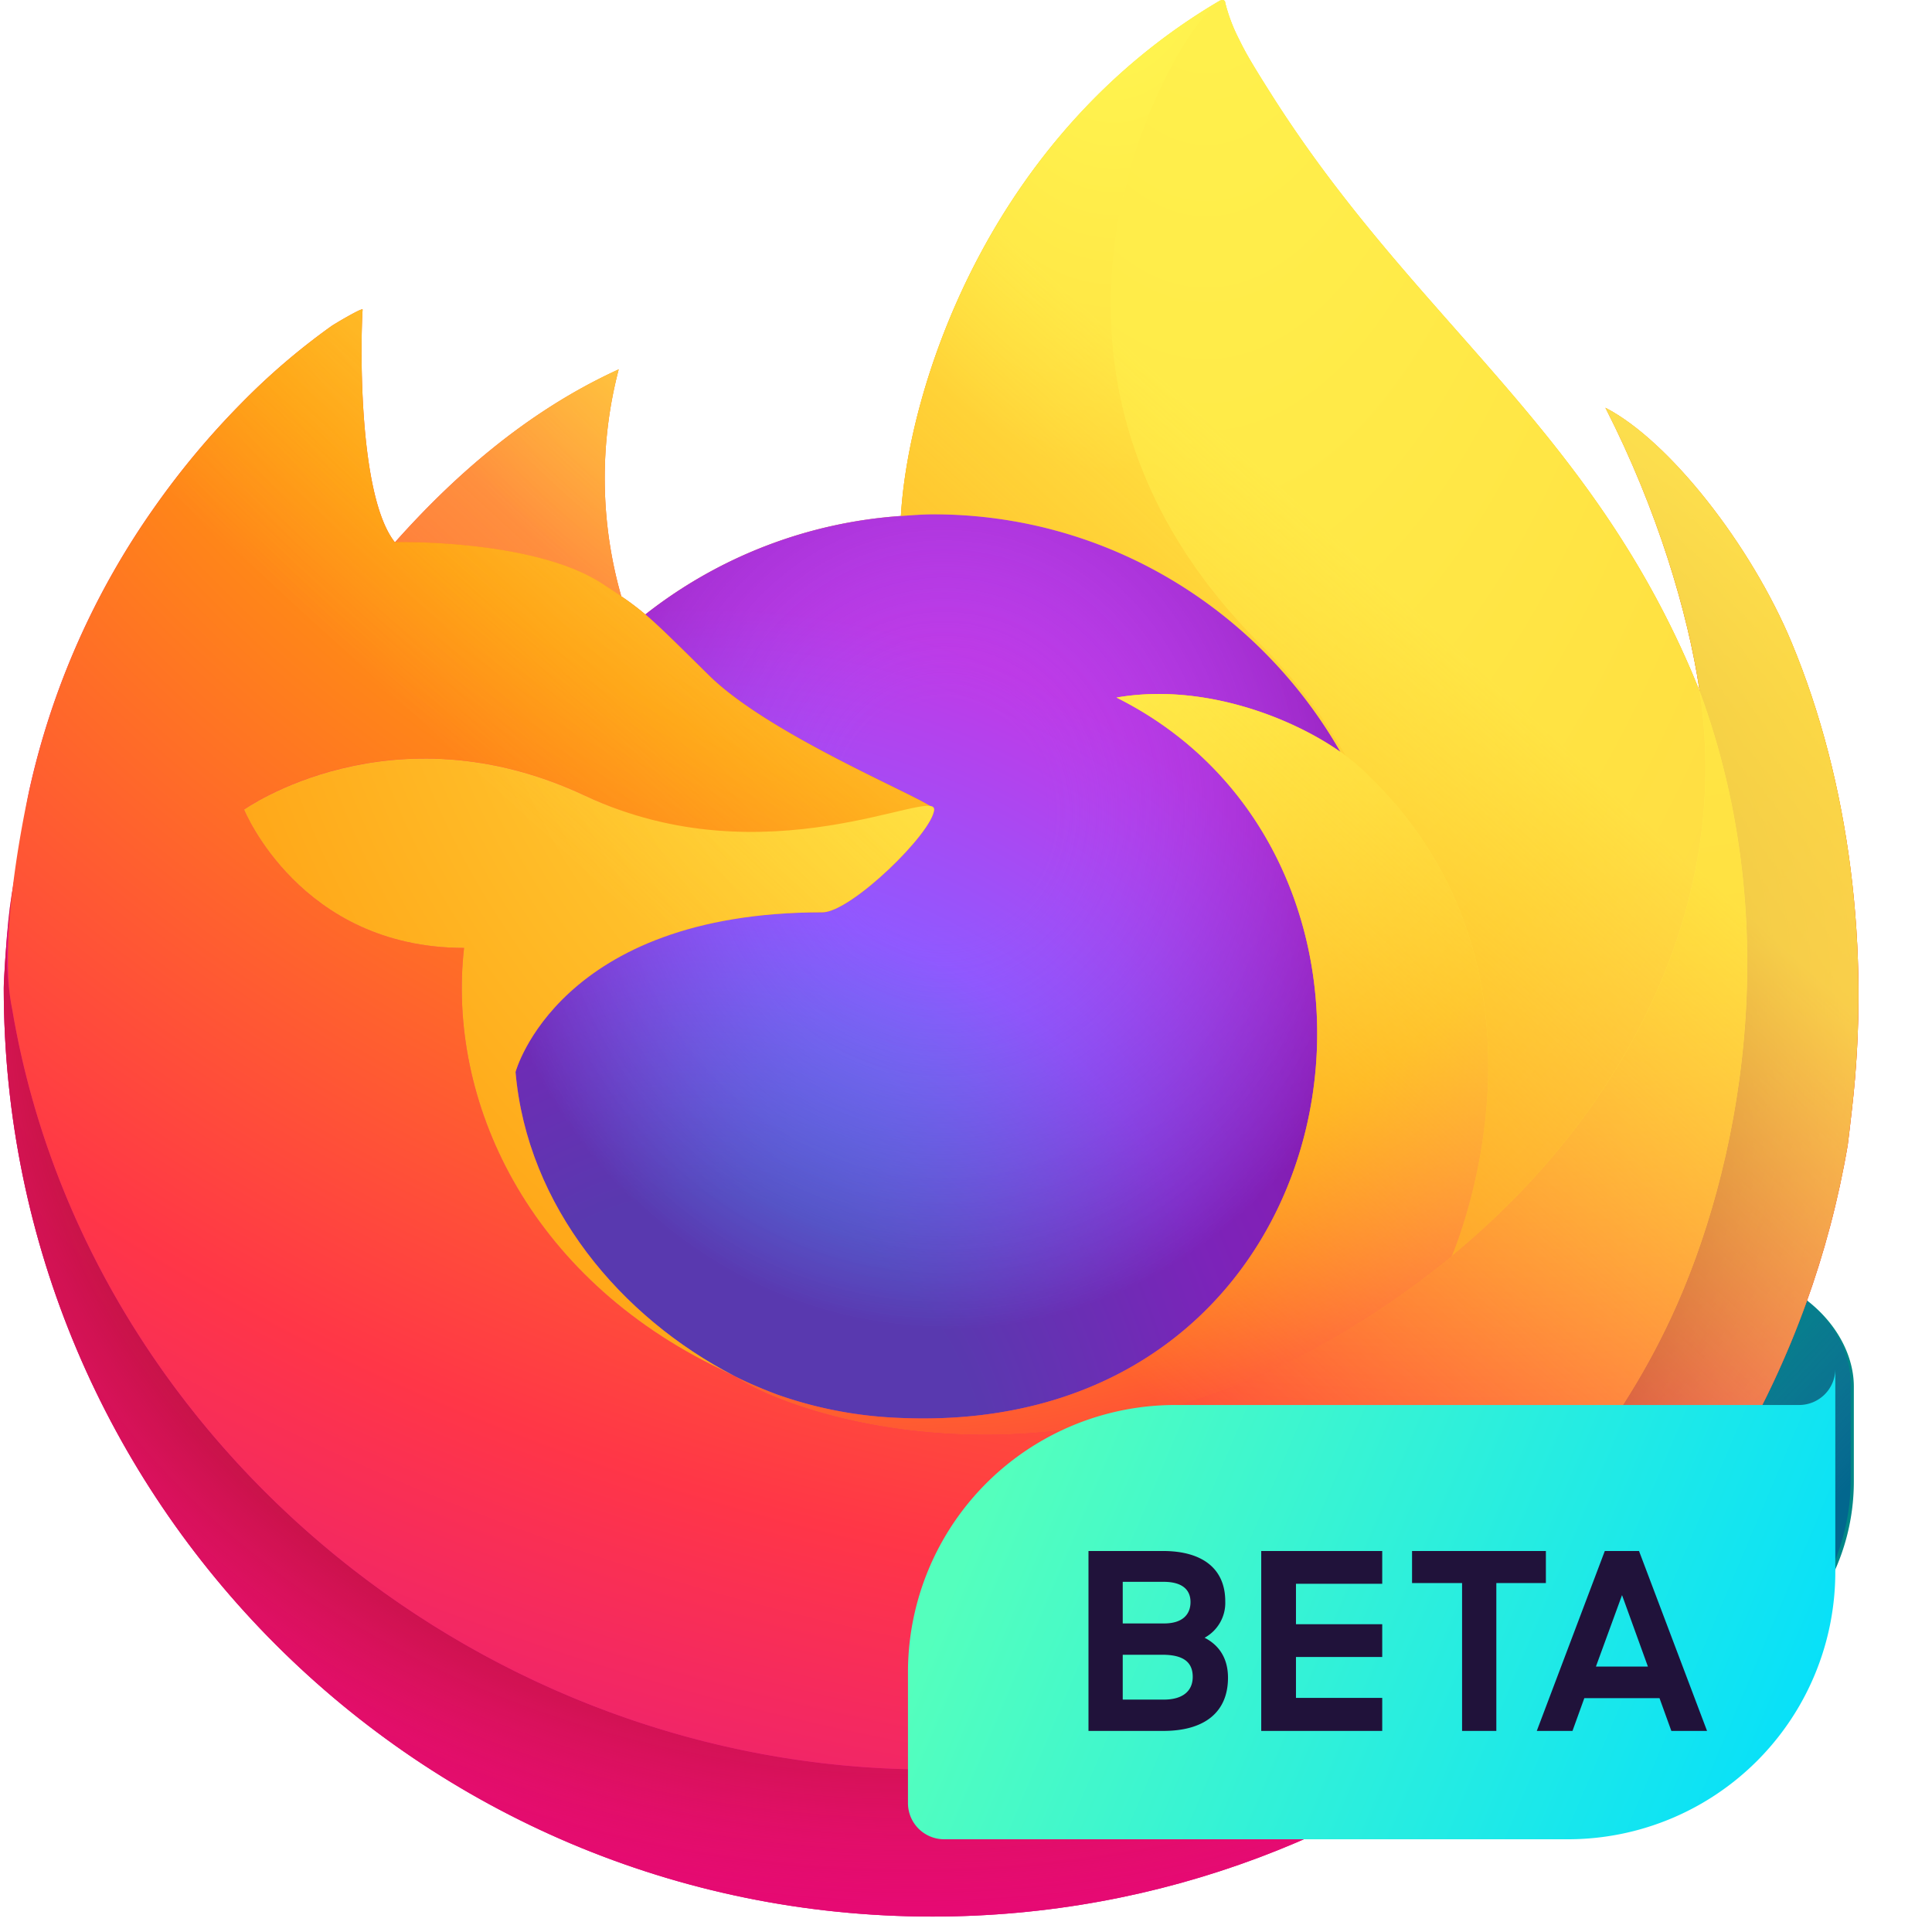 <svg xmlns="http://www.w3.org/2000/svg" viewBox="0 0 48 48"><defs><radialGradient id="c" cx="392.81" cy="61.16" r="554.15" gradientTransform="scale(1.109 .902)" gradientUnits="userSpaceOnUse"><stop offset=".13" stop-color="#ffbd4f"/><stop offset=".28" stop-color="#ff980e"/><stop offset=".47" stop-color="#ff3750"/><stop offset=".78" stop-color="#eb0878"/><stop offset=".86" stop-color="#e50080"/></radialGradient><radialGradient id="d" cx="226.56" cy="290.18" r="554.15" gradientTransform="scale(1.109 .902)" gradientUnits="userSpaceOnUse"><stop offset=".3" stop-color="#960e18"/><stop offset=".35" stop-color="#b11927" stop-opacity=".74"/><stop offset=".43" stop-color="#db293d" stop-opacity=".34"/><stop offset=".5" stop-color="#f5334b" stop-opacity=".09"/><stop offset=".53" stop-color="#ff3750" stop-opacity="0"/></radialGradient><radialGradient id="e" cx="395.44" cy="-17.973" r="210.21" gradientTransform="scale(.767 1.303)" gradientUnits="userSpaceOnUse"><stop offset=".13" stop-color="#fff44f"/><stop offset=".53" stop-color="#ff980e"/></radialGradient><radialGradient id="f" cx="206.27" cy="373.24" r="223.5" gradientTransform="scale(.955 1.047)" gradientUnits="userSpaceOnUse"><stop offset=".35" stop-color="#3a8ee6"/><stop offset=".67" stop-color="#9059ff"/><stop offset="1" stop-color="#c139e6"/></radialGradient><radialGradient id="g" cx="271.62" cy="200.9" r="131.86" gradientTransform="scale(.955 1.047)" gradientUnits="userSpaceOnUse"><stop offset=".21" stop-color="#9059ff" stop-opacity="0"/><stop offset=".97" stop-color="#6e008b" stop-opacity=".6"/></radialGradient><radialGradient id="h" cx="240.61" cy="36.807" r="170.02" gradientTransform="scale(.998 1.002)" gradientUnits="userSpaceOnUse"><stop offset=".1" stop-color="#ffe226"/><stop offset=".79" stop-color="#ff7139"/></radialGradient><radialGradient id="i" cx="362.08" cy="-81.709" r="742.39" gradientTransform="scale(1.091 .916)" gradientUnits="userSpaceOnUse"><stop offset=".11" stop-color="#fff44f"/><stop offset=".46" stop-color="#ff980e"/><stop offset=".72" stop-color="#ff3647"/><stop offset=".9" stop-color="#e31587"/></radialGradient><radialGradient id="j" cx="475.59" cy="-41.588" r="779.91" gradientTransform="scale(.688 1.453)" gradientUnits="userSpaceOnUse"><stop offset="0" stop-color="#fff44f"/><stop offset=".3" stop-color="#ff980e"/><stop offset=".57" stop-color="#ff3647"/><stop offset=".74" stop-color="#e31587"/></radialGradient><radialGradient id="k" cx="239.8" cy="99.006" r="461.11" gradientTransform="scale(1.009 .991)" gradientUnits="userSpaceOnUse"><stop offset=".14" stop-color="#fff44f"/><stop offset=".48" stop-color="#ff980e"/><stop offset=".66" stop-color="#ff3647"/><stop offset=".9" stop-color="#e31587"/></radialGradient><radialGradient id="l" cx="343.04" cy="132.01" r="528.89" gradientTransform="scale(1.057 .946)" gradientUnits="userSpaceOnUse"><stop offset=".09" stop-color="#fff44f"/><stop offset=".63" stop-color="#ff980e"/></radialGradient><linearGradient id="b" x1="441.98" x2="62.126" y1="75.631" y2="454.27" gradientTransform="scale(.984 1.016)" gradientUnits="userSpaceOnUse"><stop offset=".05" stop-color="#fff44f"/><stop offset=".37" stop-color="#ff980e"/><stop offset=".53" stop-color="#ff3647"/><stop offset=".7" stop-color="#e31587"/></linearGradient><linearGradient id="m" x1="406.61" x2="104.09" y1="68.312" y2="409.87" gradientTransform="scale(.984 1.016)" gradientUnits="userSpaceOnUse"><stop offset=".17" stop-color="#fff44f" stop-opacity=".8"/><stop offset=".6" stop-color="#fff44f" stop-opacity="0"/></linearGradient><linearGradient id="a" x1="446.05" x2="385.27" y1="434.46" y2="376.91" gradientUnits="userSpaceOnUse"><stop offset="0" stop-color="#054096" stop-opacity=".5"/><stop offset=".054" stop-color="#0f3d9c" stop-opacity=".441"/><stop offset=".261" stop-color="#2f35b1" stop-opacity=".249"/><stop offset=".466" stop-color="#462fbf" stop-opacity=".111"/><stop offset=".669" stop-color="#542bc8" stop-opacity=".028"/><stop offset=".864" stop-color="#592acb" stop-opacity="0"/></linearGradient><linearGradient id="n" x1="280.37" x2="499.81" y1="377.93" y2="470.78" gradientUnits="userSpaceOnUse"><stop offset=".001" stop-color="#54ffbd"/><stop offset="1" stop-color="#0df"/></linearGradient><filter id="o" width="1.177" height="1.348" x="-.097" y="-.191"><feOffset dx="-4" dy="-4" in="SourceGraphic" result="offOut"/><feColorMatrix in="offOut" result="matrixOut" values=".01 0 0 0 0 0 0 0 0 0 0 .2 0 0 0 0 0 0 .2 0"/><feGaussianBlur in="matrixOut" result="blurOut" stdDeviation="8"/><feBlend in="SourceGraphic" in2="blurOut"/></filter></defs><path fill="#008787" d="M41.892 31.407H25.007a.9.9 0 0 0-.9.9v2.702a7.204 7.204 0 0 0 7.204 7.205h9.343a5.404 5.404 0 0 0 5.404-5.404v-2.364c0-1.35-1.351-3.04-4.166-3.04z"/><path fill="url(#a)" d="M450.68 326.63H275.07a9.366 9.366 0 0 0-9.366 9.366v28.1a74.926 74.926 0 0 0 74.927 74.926h97.171a56.2 56.2 0 0 0 56.195-56.197V358.24c0-14.044-14.049-31.61-43.317-31.61z" opacity=".9" transform="matrix(.096 0 0 .096 -1.442 0)"/><path fill="url(#b)" d="M478.71 166.35c-10.445-25.124-31.6-52.248-48.212-60.821 13.52 26.505 21.345 53.093 24.335 72.936 0 .039.015.136.047.4C427.705 111.132 381.626 83.82 344 24.355c-1.9-3.007-3.805-6.022-5.661-9.2a73.716 73.716 0 0 1-2.646-4.972A43.7 43.7 0 0 1 332.1.677a.626.626 0 0 0-.546-.644.818.818 0 0 0-.451 0c-.034.012-.084.051-.12.065-.053.021-.12.069-.176.1.027-.036.083-.117.1-.136-60.37 35.356-80.85 100.76-82.732 133.48a120.25 120.25 0 0 0-66.142 25.488 71.355 71.355 0 0 0-6.225-4.7 111.34 111.34 0 0 1-.674-58.732c-24.688 11.241-43.89 29.01-57.85 44.7h-.111c-9.527-12.067-8.855-51.873-8.312-60.184-.114-.515-7.107 3.63-8.023 4.255a175.07 175.07 0 0 0-23.486 20.12 210.48 210.48 0 0 0-22.442 26.913c0 .012-.007.026-.011.038 0-.013.007-.026.011-.038a202.84 202.84 0 0 0-32.247 72.805c-.115.521-.212 1.061-.324 1.586-.452 2.116-2.08 12.7-2.365 15-.022.177-.032.347-.053.524a229.07 229.07 0 0 0-3.9 33.157c0 .41-.025.816-.025 1.227.004 132.71 107.6 240.3 240.33 240.3 118.86 0 217.56-86.288 236.88-199.63.407-3.076.733-6.168 1.092-9.271 4.777-41.21-.53-84.525-15.587-120.75zm-277 188.09c1.124.537 2.18 1.124 3.334 1.639.048.033.114.07.163.1a126.19 126.19 0 0 1-3.497-1.739zm253.183-175.52-.032-.233c.012.085.027.174.04.259z" transform="matrix(.096 0 0 .096 -1.442 0)"/><path fill="url(#c)" d="M478.71 166.35c-10.445-25.124-31.6-52.248-48.212-60.821 13.52 26.505 21.345 53.093 24.335 72.936 0-.058.011.048.036.226.012.085.027.174.04.259 22.675 61.47 10.322 123.98-7.479 162.18-27.539 59.1-94.215 119.67-198.58 116.72-112.76-3.193-212.09-86.856-230.63-196.43-3.379-17.28 0-26.054 1.7-40.084-2.071 10.816-2.86 13.94-3.9 33.157 0 .41-.025.816-.025 1.227.002 132.71 107.6 240.29 240.33 240.29 118.86 0 217.56-86.288 236.88-199.63.407-3.076.733-6.168 1.092-9.271 4.777-41.21-.53-84.525-15.587-120.75z" transform="matrix(.096 0 0 .096 -1.442 0)"/><path fill="url(#d)" d="M478.71 166.35c-10.445-25.124-31.6-52.248-48.212-60.821 13.52 26.505 21.345 53.093 24.335 72.936 0-.058.011.048.036.226.012.085.027.174.04.259 22.675 61.47 10.322 123.98-7.479 162.18-27.539 59.1-94.215 119.67-198.58 116.72-112.76-3.193-212.09-86.856-230.63-196.43-3.379-17.28 0-26.054 1.7-40.084-2.071 10.816-2.86 13.94-3.9 33.157 0 .41-.025.816-.025 1.227.002 132.71 107.6 240.29 240.33 240.29 118.86 0 217.56-86.288 236.88-199.63.407-3.076.733-6.168 1.092-9.271 4.777-41.21-.53-84.525-15.587-120.75z" transform="matrix(.096 0 0 .096 -1.442 0)"/><path fill="url(#e)" d="M361.92 194.6c.524.368 1 .734 1.493 1.1a130.71 130.71 0 0 0-22.31-29.112C266.398 91.892 321.514 4.628 330.809.198c.027-.036.083-.117.1-.136-60.37 35.356-80.85 100.76-82.732 133.48 2.8-.194 5.592-.429 8.442-.429 45.051 0 84.289 24.77 105.3 61.487z" transform="matrix(.096 0 0 .096 -1.442 0)"/><path fill="url(#f)" d="M256.77 209.51c-.393 5.978-21.514 26.593-28.9 26.593-68.339 0-79.432 41.335-79.432 41.335 3.027 34.81 27.261 63.475 56.611 78.643 1.339.692 2.694 1.317 4.05 1.935a132.77 132.77 0 0 0 7.059 2.886 106.74 106.74 0 0 0 31.271 6.031c119.78 5.618 142.99-143.19 56.545-186.41 22.137-3.85 45.115 5.053 57.947 14.067-21.012-36.714-60.25-61.484-105.3-61.484-2.85 0-5.641.235-8.442.429a120.25 120.25 0 0 0-66.142 25.488c3.664 3.1 7.8 7.244 16.514 15.828 16.302 16.067 58.13 32.705 58.219 34.657z" transform="matrix(.096 0 0 .096 -1.442 0)"/><path fill="url(#g)" d="M256.77 209.51c-.393 5.978-21.514 26.593-28.9 26.593-68.339 0-79.432 41.335-79.432 41.335 3.027 34.81 27.261 63.475 56.611 78.643 1.339.692 2.694 1.317 4.05 1.935a132.77 132.77 0 0 0 7.059 2.886 106.74 106.74 0 0 0 31.271 6.031c119.78 5.618 142.99-143.19 56.545-186.41 22.137-3.85 45.115 5.053 57.947 14.067-21.012-36.714-60.25-61.484-105.3-61.484-2.85 0-5.641.235-8.442.429a120.25 120.25 0 0 0-66.142 25.488c3.664 3.1 7.8 7.244 16.514 15.828 16.302 16.067 58.13 32.705 58.219 34.657z" transform="matrix(.096 0 0 .096 -1.442 0)"/><path fill="url(#h)" d="M170.83 151.04a244.04 244.04 0 0 1 4.981 3.3 111.34 111.34 0 0 1-.674-58.732c-24.688 11.241-43.89 29.01-57.85 44.7 1.155-.033 36.014-.66 53.543 10.732z" transform="matrix(.096 0 0 .096 -1.442 0)"/><path fill="url(#i)" d="M18.223 261.41c18.543 109.58 117.88 193.24 230.63 196.43 104.36 2.954 171.04-57.62 198.58-116.72 17.8-38.2 30.154-100.7 7.479-162.18l-.008-.026-.032-.233c-.025-.178-.04-.284-.036-.226 0 .039.015.136.047.4 8.524 55.661-19.79 109.58-64.051 146.04l-.133.313c-86.245 70.223-168.77 42.368-185.48 30.966a144.11 144.11 0 0 1-3.5-1.743c-50.282-24.029-71.054-69.838-66.6-109.12-42.457 0-56.934-35.809-56.934-35.809s38.119-27.179 88.358-3.541c46.53 21.893 90.228 3.543 90.233 3.541-.089-1.952-41.917-18.59-58.223-34.656-8.713-8.584-12.85-12.723-16.514-15.828a71.355 71.355 0 0 0-6.225-4.7 282.93 282.93 0 0 0-4.981-3.3c-17.528-11.392-52.388-10.765-53.543-10.735h-.111c-9.527-12.067-8.855-51.873-8.312-60.184-.114-.515-7.107 3.63-8.023 4.255a175.07 175.07 0 0 0-23.486 20.12 210.48 210.48 0 0 0-22.442 26.919c0 .012-.007.026-.011.038 0-.013.007-.026.011-.038a202.84 202.84 0 0 0-32.247 72.805c-.115.521-8.65 37.842-4.44 57.199z" transform="matrix(.096 0 0 .096 -1.442 0)"/><path fill="url(#j)" d="M341.1 166.59a130.71 130.71 0 0 1 22.31 29.112c1.323.994 2.559 1.985 3.608 2.952 54.482 50.2 25.936 121.2 23.807 126.26 44.261-36.46 72.575-90.383 64.051-146.04-27.175-67.732-73.254-95.044-110.88-154.51-1.9-3.007-3.805-6.022-5.661-9.2a73.716 73.716 0 0 1-2.646-4.972 43.7 43.7 0 0 1-3.593-9.506.626.626 0 0 0-.546-.644.818.818 0 0 0-.451 0c-.034.012-.084.051-.12.065-.053.021-.12.069-.176.1-9.291 4.428-64.407 91.694 10.298 166.39z" transform="matrix(.096 0 0 .096 -1.442 0)"/><path fill="url(#k)" d="M367.02 198.65c-1.049-.967-2.285-1.958-3.608-2.952-.489-.368-.969-.734-1.493-1.1-12.832-9.014-35.81-17.917-57.947-14.067 86.441 43.214 63.235 192.03-56.545 186.41a106.74 106.74 0 0 1-31.271-6.031 134.51 134.51 0 0 1-7.059-2.886c-1.356-.618-2.711-1.243-4.05-1.935.048.033.114.07.163.1 16.71 11.4 99.239 39.257 185.48-30.966l.133-.313c2.129-5.054 30.675-76.057-23.807-126.26z" transform="matrix(.096 0 0 .096 -1.442 0)"/><path fill="url(#l)" d="M148.44 277.44s11.093-41.335 79.432-41.335c7.388 0 28.509-20.615 28.9-26.593s-43.7 18.352-90.233-3.541c-50.239-23.638-88.358 3.541-88.358 3.541s14.477 35.809 56.934 35.809c-4.453 39.286 16.319 85.1 66.6 109.12 1.124.537 2.18 1.124 3.334 1.639-29.348-15.169-53.582-43.834-56.609-78.644z" transform="matrix(.096 0 0 .096 -1.442 0)"/><path fill="url(#m)" d="M478.71 166.35c-10.445-25.124-31.6-52.248-48.212-60.821 13.52 26.505 21.345 53.093 24.335 72.936 0 .039.015.136.047.4C427.705 111.132 381.626 83.82 344 24.355c-1.9-3.007-3.805-6.022-5.661-9.2a73.716 73.716 0 0 1-2.646-4.972A43.7 43.7 0 0 1 332.1.677a.626.626 0 0 0-.546-.644.818.818 0 0 0-.451 0c-.034.012-.084.051-.12.065-.053.021-.12.069-.176.1.027-.036.083-.117.1-.136-60.37 35.356-80.85 100.76-82.732 133.48 2.8-.194 5.592-.429 8.442-.429 45.053 0 84.291 24.77 105.3 61.484-12.832-9.014-35.81-17.917-57.947-14.067 86.441 43.214 63.235 192.03-56.545 186.41a106.74 106.74 0 0 1-31.271-6.031 134.51 134.51 0 0 1-7.059-2.886c-1.356-.618-2.711-1.243-4.05-1.935.048.033.114.07.163.1a144.11 144.11 0 0 1-3.5-1.743c1.124.537 2.18 1.124 3.334 1.639-29.35-15.168-53.584-43.833-56.611-78.643 0 0 11.093-41.335 79.432-41.335 7.388 0 28.509-20.615 28.9-26.593-.089-1.952-41.917-18.59-58.223-34.656-8.713-8.584-12.85-12.723-16.514-15.828a71.355 71.355 0 0 0-6.225-4.7 111.34 111.34 0 0 1-.674-58.732c-24.688 11.241-43.89 29.01-57.85 44.7h-.111c-9.527-12.067-8.855-51.873-8.312-60.184-.114-.515-7.107 3.63-8.023 4.255a175.07 175.07 0 0 0-23.486 20.12 210.48 210.48 0 0 0-22.435 26.916c0 .012-.007.026-.011.038 0-.013.007-.026.011-.038a202.84 202.84 0 0 0-32.247 72.805c-.115.521-.212 1.061-.324 1.586-.452 2.116-2.486 12.853-2.77 15.156-.022.177.021-.176 0 0a279.56 279.56 0 0 0-3.544 33.53c0 .41-.025.816-.025 1.227 0 132.71 107.6 240.29 240.32 240.29 118.86 0 217.56-86.288 236.88-199.63.407-3.076.733-6.168 1.092-9.271 4.777-41.21-.53-84.525-15.587-120.75zm-23.841 12.341c.012.085.027.174.04.259l-.008-.026z" transform="matrix(.096 0 0 .096 -1.442 0)"/><path fill="url(#n)" d="M484.63 367.61H323.19a69.189 69.189 0 0 0-69.189 69.19v33.835a9.366 9.366 0 0 0 9.366 9.365h161.44a69.189 69.189 0 0 0 69.189-69.189v-52.567a9.366 9.366 0 0 1-9.366 9.366z" filter="url(#o)" transform="matrix(.096 0 0 .096 -1.442 0)"/><path fill="#20123a" d="M29.927 40.69a.987.987 0 0 0 .514-.907c0-.802-.557-1.249-1.549-1.249h-1.849v4.47h1.862c.991 0 1.604-.44 1.604-1.323 0-.465-.208-.802-.582-.992zm-2.033-1.39h1.017c.453 0 .667.19.667.502 0 .306-.196.532-.655.532h-1.029zm1.023 2.926h-1.023v-1.114h.986c.545 0 .753.202.753.55s-.245.564-.716.564zm2.418.778h3.006v-.82h-2.143v-1.017h2.143v-.814h-2.143v-1.005h2.143v-.814h-3.006zm7.072-4.47h-3.325v.796h1.243v3.674h.851V39.33h1.231zm2.314 0h-.85l-1.69 4.47h.887l.294-.814h1.868l.294.814h.887zm-1.071 2.872.649-1.776.643 1.776z"/></svg>